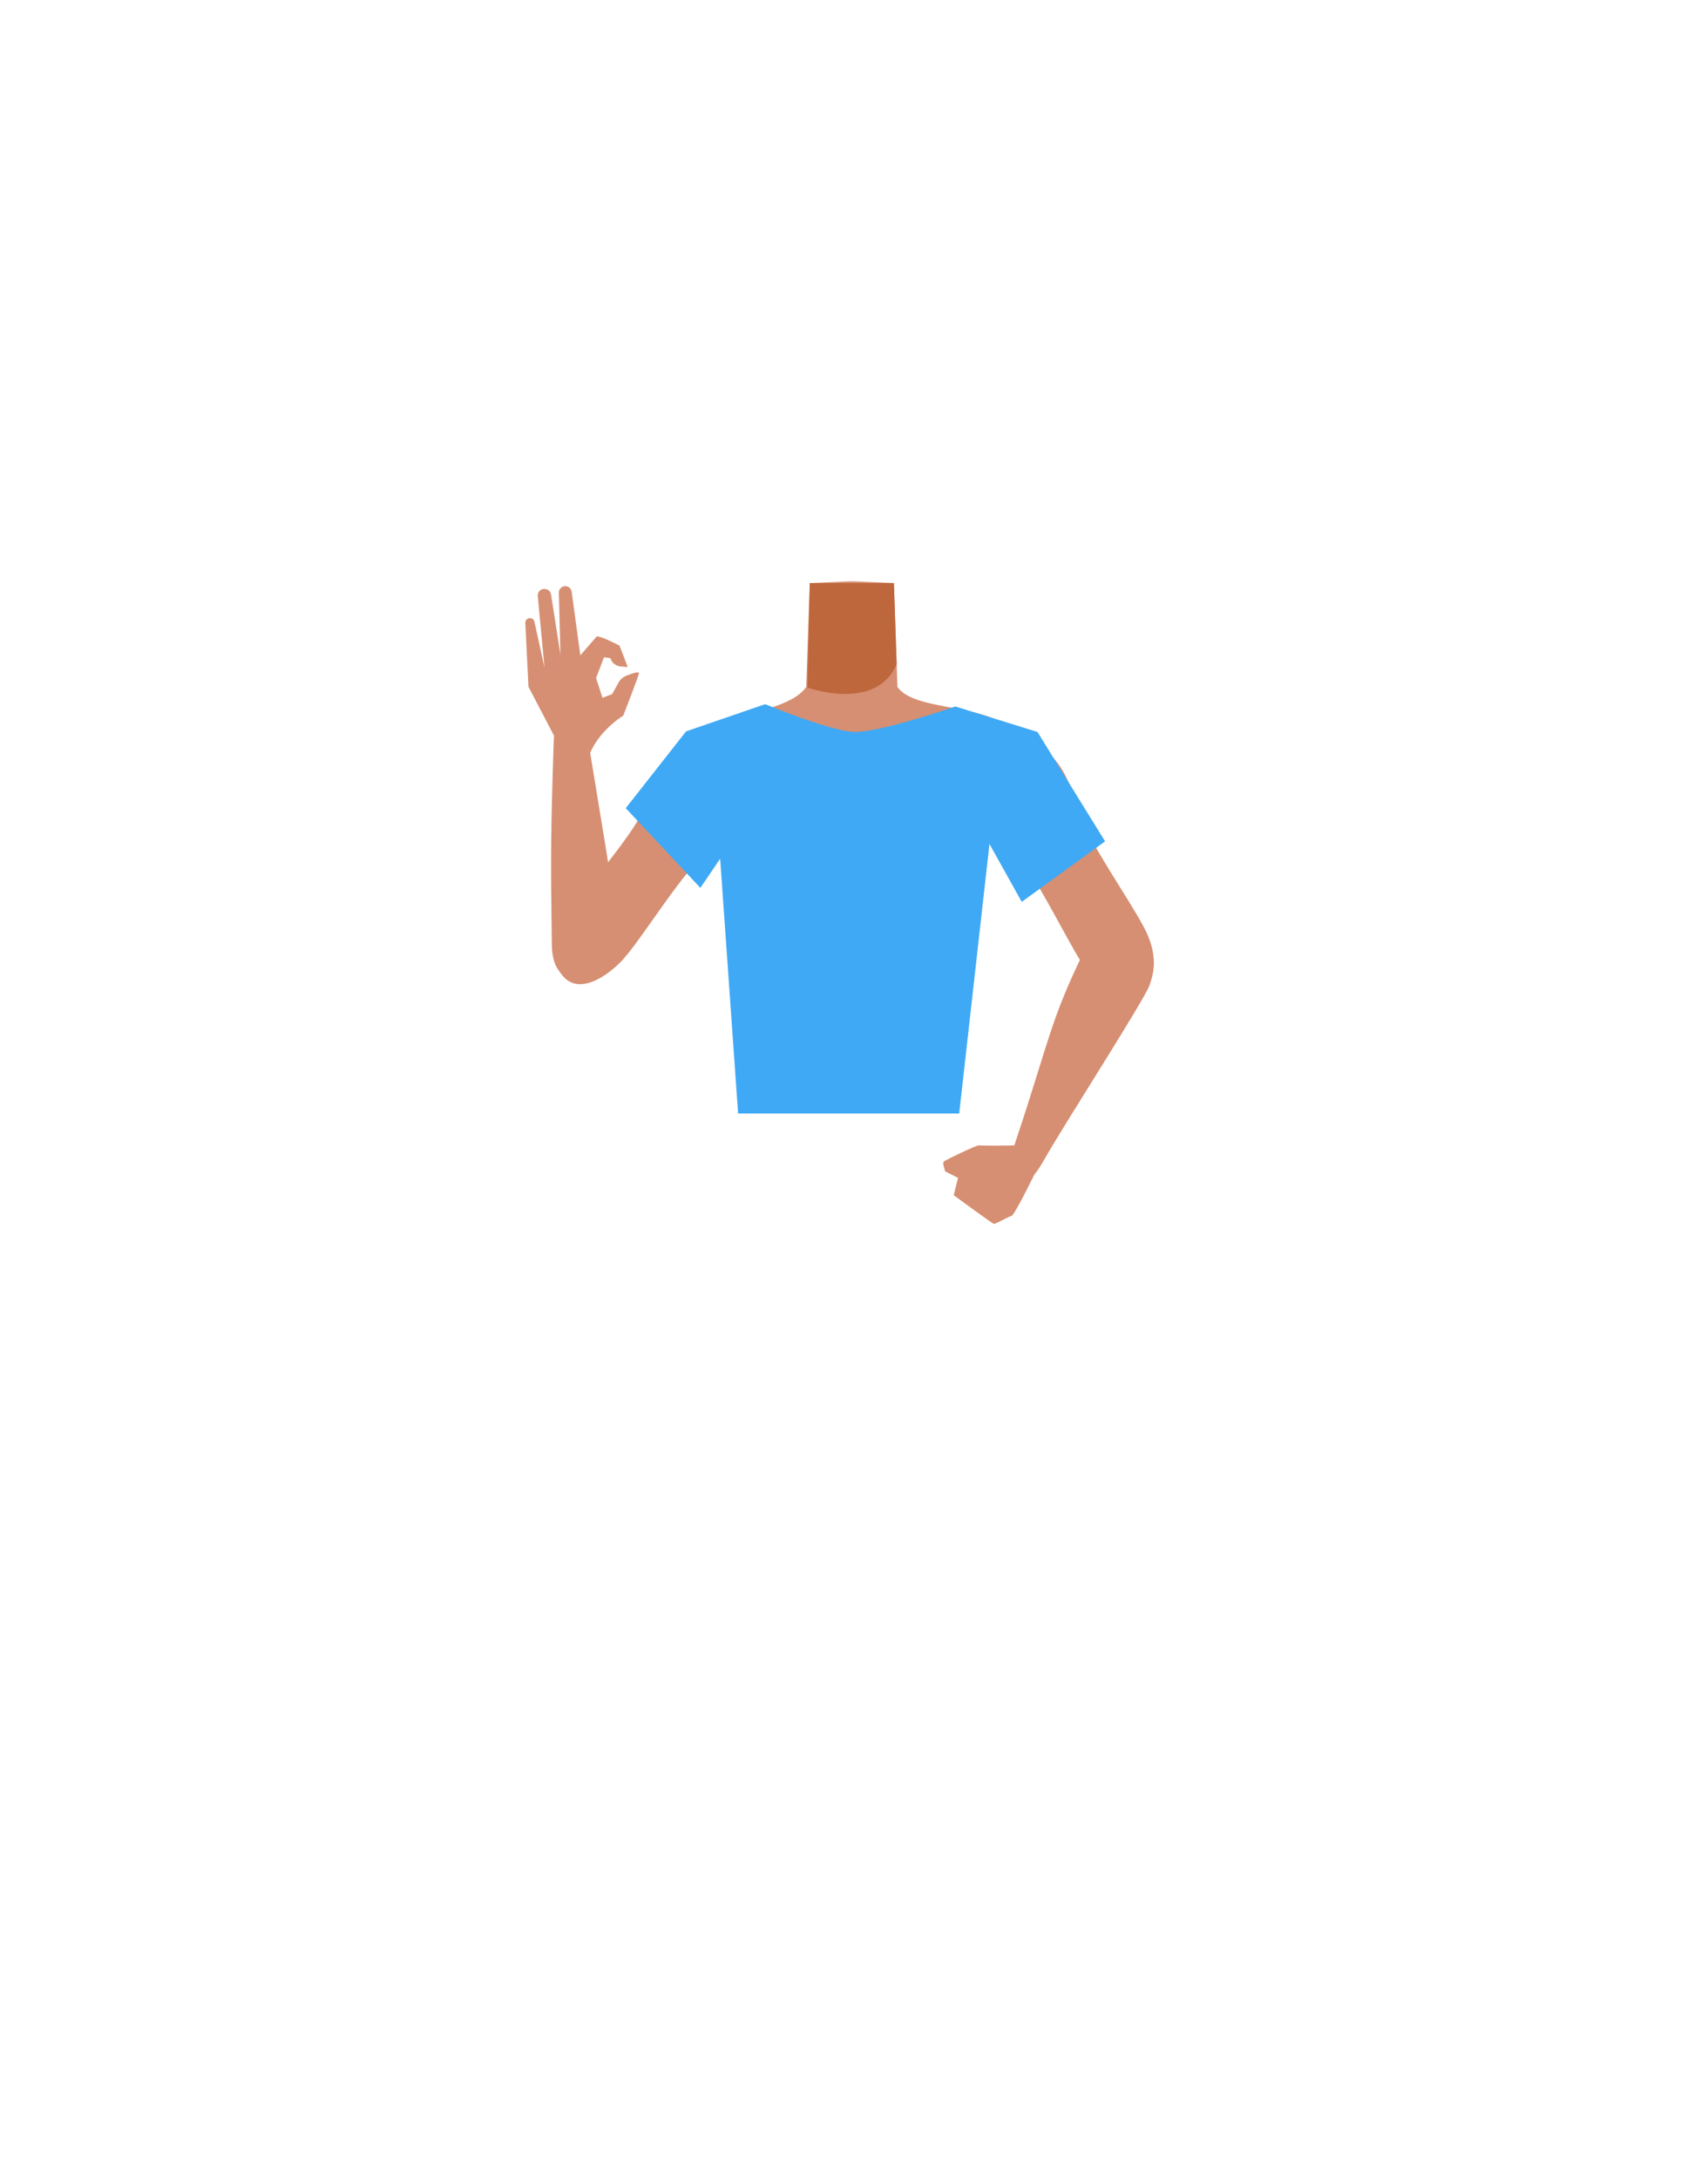 <svg xmlns="http://www.w3.org/2000/svg" viewBox="0 0 788 1005"><defs><style>.cls-1{fill:#d68f72;}.cls-2{fill:#bf673c;}.cls-3{fill:#3fa9f5;}</style></defs><g id="Calque_10" data-name="Calque 10"><path class="cls-1" d="M393,419.09c-5.48-3.57-8-.62-13.73,2.52-9.75,5.35-15.83,23.72-26.67,26.21-3.85.89-12.68-15.06-13.71-21.31-1.53-9.33,2.52-27.52-8.39-36.86-9.24-7.9-21.45-3.68-25.46-16.29-7-22,17.26-35.79,27.21-39.65,15.17-5.88,33.33-7.79,39.71-16.93l.94-27.7.69-20.19,18.32-.8h2.18l18.32.8.69,20.19.94,27.7c6.38,9.14,28.35,8.35,43.52,14.23,9.95,3.86,30.39,20.37,23.4,42.35-4,12.61-16.22,8.39-25.46,16.29-10.91,9.34-6.86,27.53-8.39,36.86-1,6.25-9.86,22.2-13.71,21.31-10.84-2.49-16.92-20.86-26.67-26.21-5.74-3.14-8.25-6.09-13.73-2.52"/><path class="cls-2" d="M372.51,317.1s31.77,11.39,41.17-10.81l-1.27-37.4H373.59Z"/><path class="cls-1" d="M443.32,355.41c1.62,21.9,14.79,26.71,21.92,33.84,11.31,11.32,25.66,42.09,34.28,55.49,4.06,6.32,15.84,19.46,25.47,13h0c12-8.92,6.34-23.2,3-29.67-6.8-13.14-25.27-39.07-30.14-53.08-3.63-10.43-5-21.46-19.27-32.39,0,0-13.94-11.95-25.69-6.2-7.56,3.69-10.24,10-9.56,19Z"/><path class="cls-1" d="M522.51,429.92c13.4,6.88,9.86,18.8,7.72,24.72-2.31,6.38-37.88,61.86-46.89,77.42-5.09,8.79-7.57,13.61-13.06,11.09-5-2.3-4.92-7.19-1.81-16.48,15.81-47.31,15.84-55.48,31.76-88.16C507,424.61,519.09,428.16,522.51,429.92Z"/><path class="cls-1" d="M353.45,360.92c-4.31,21.54-18,24.69-25.92,30.89-12.61,9.84-29.26,38.17-39.71,50.2-4.93,5.67-18.46,17-27.07,9.21h0c-10.65-10.56-2.95-23.87,1.29-29.79,8.61-12,28.33-34.49,34.89-47.78,4.88-9.91,7.64-20.68,23.1-29.78,0,0,15.31-10.16,26.26-3,7,4.6,8.93,11.19,7.16,20.06Z"/><path class="cls-1" d="M270.36,449.86c15-1.18,14.4-12.77,14.71-19.06C285.4,424,274,358.75,271.32,341c-1.51-10.05-2-15.44-8.08-15.1-5.49.3-7.6,10.56-7.73,14.66-1.48,44.39-1.48,55-.92,94.81C254.86,454.32,266.52,450.16,270.36,449.86Z"/><path class="cls-1" d="M285.42,314.68a6.93,6.93,0,0,1,3.4-3c2.52-1,6.23-2.35,5.95-1.09-.43,1.9-7.23,19.44-7.23,19.44s-10.71,6.46-15.2,17.09c-1,2.3-15.06.89-15.06.89l-1-7.44-12.46-23.84-1.47-29.44a2.15,2.15,0,0,1,1.84-2.22h0a2.13,2.13,0,0,1,2.4,1.79l4.62,21-3.12-33.13a3,3,0,0,1,2.55-3.1l.25,0a3,3,0,0,1,3.3,2.32l4.38,28-.73-28.46a3,3,0,0,1,2.56-3.16h0a3,3,0,0,1,3.34,2.53l4,29.36,7.55-8.71c2-.27,10.48,4.19,10.48,4.19.48,1,3.82,9.93,3.82,9.93l-3.31-.3a5.36,5.36,0,0,1-4.42-3.18l-.27-.61-2.91-.46-3.68,9.6,2.95,9.12,4.48-1.71Z"/><path class="cls-3" d="M288.67,372.67l34.46,36.78L332.25,396l8.28,117.51h102L456.5,389.22l14.89,26.67L509.84,388l-31.2-50.46-37.92-11.75S406,337.86,394,337.52c-10.74-.29-41-12.78-41-12.78l-36.48,12.54-27.81,35.39"/><path class="cls-1" d="M436.13,540.24s-1.52-3.92-.7-4.61,15.42-7.72,16.23-7.46,15.79.15,16.9,0,11.36,8.33,10.91,9-11.18,23.12-12.81,23.55-7.41,3.91-8.22,3.65S440,551.18,440,551.18l2-8Z"/></g></svg>